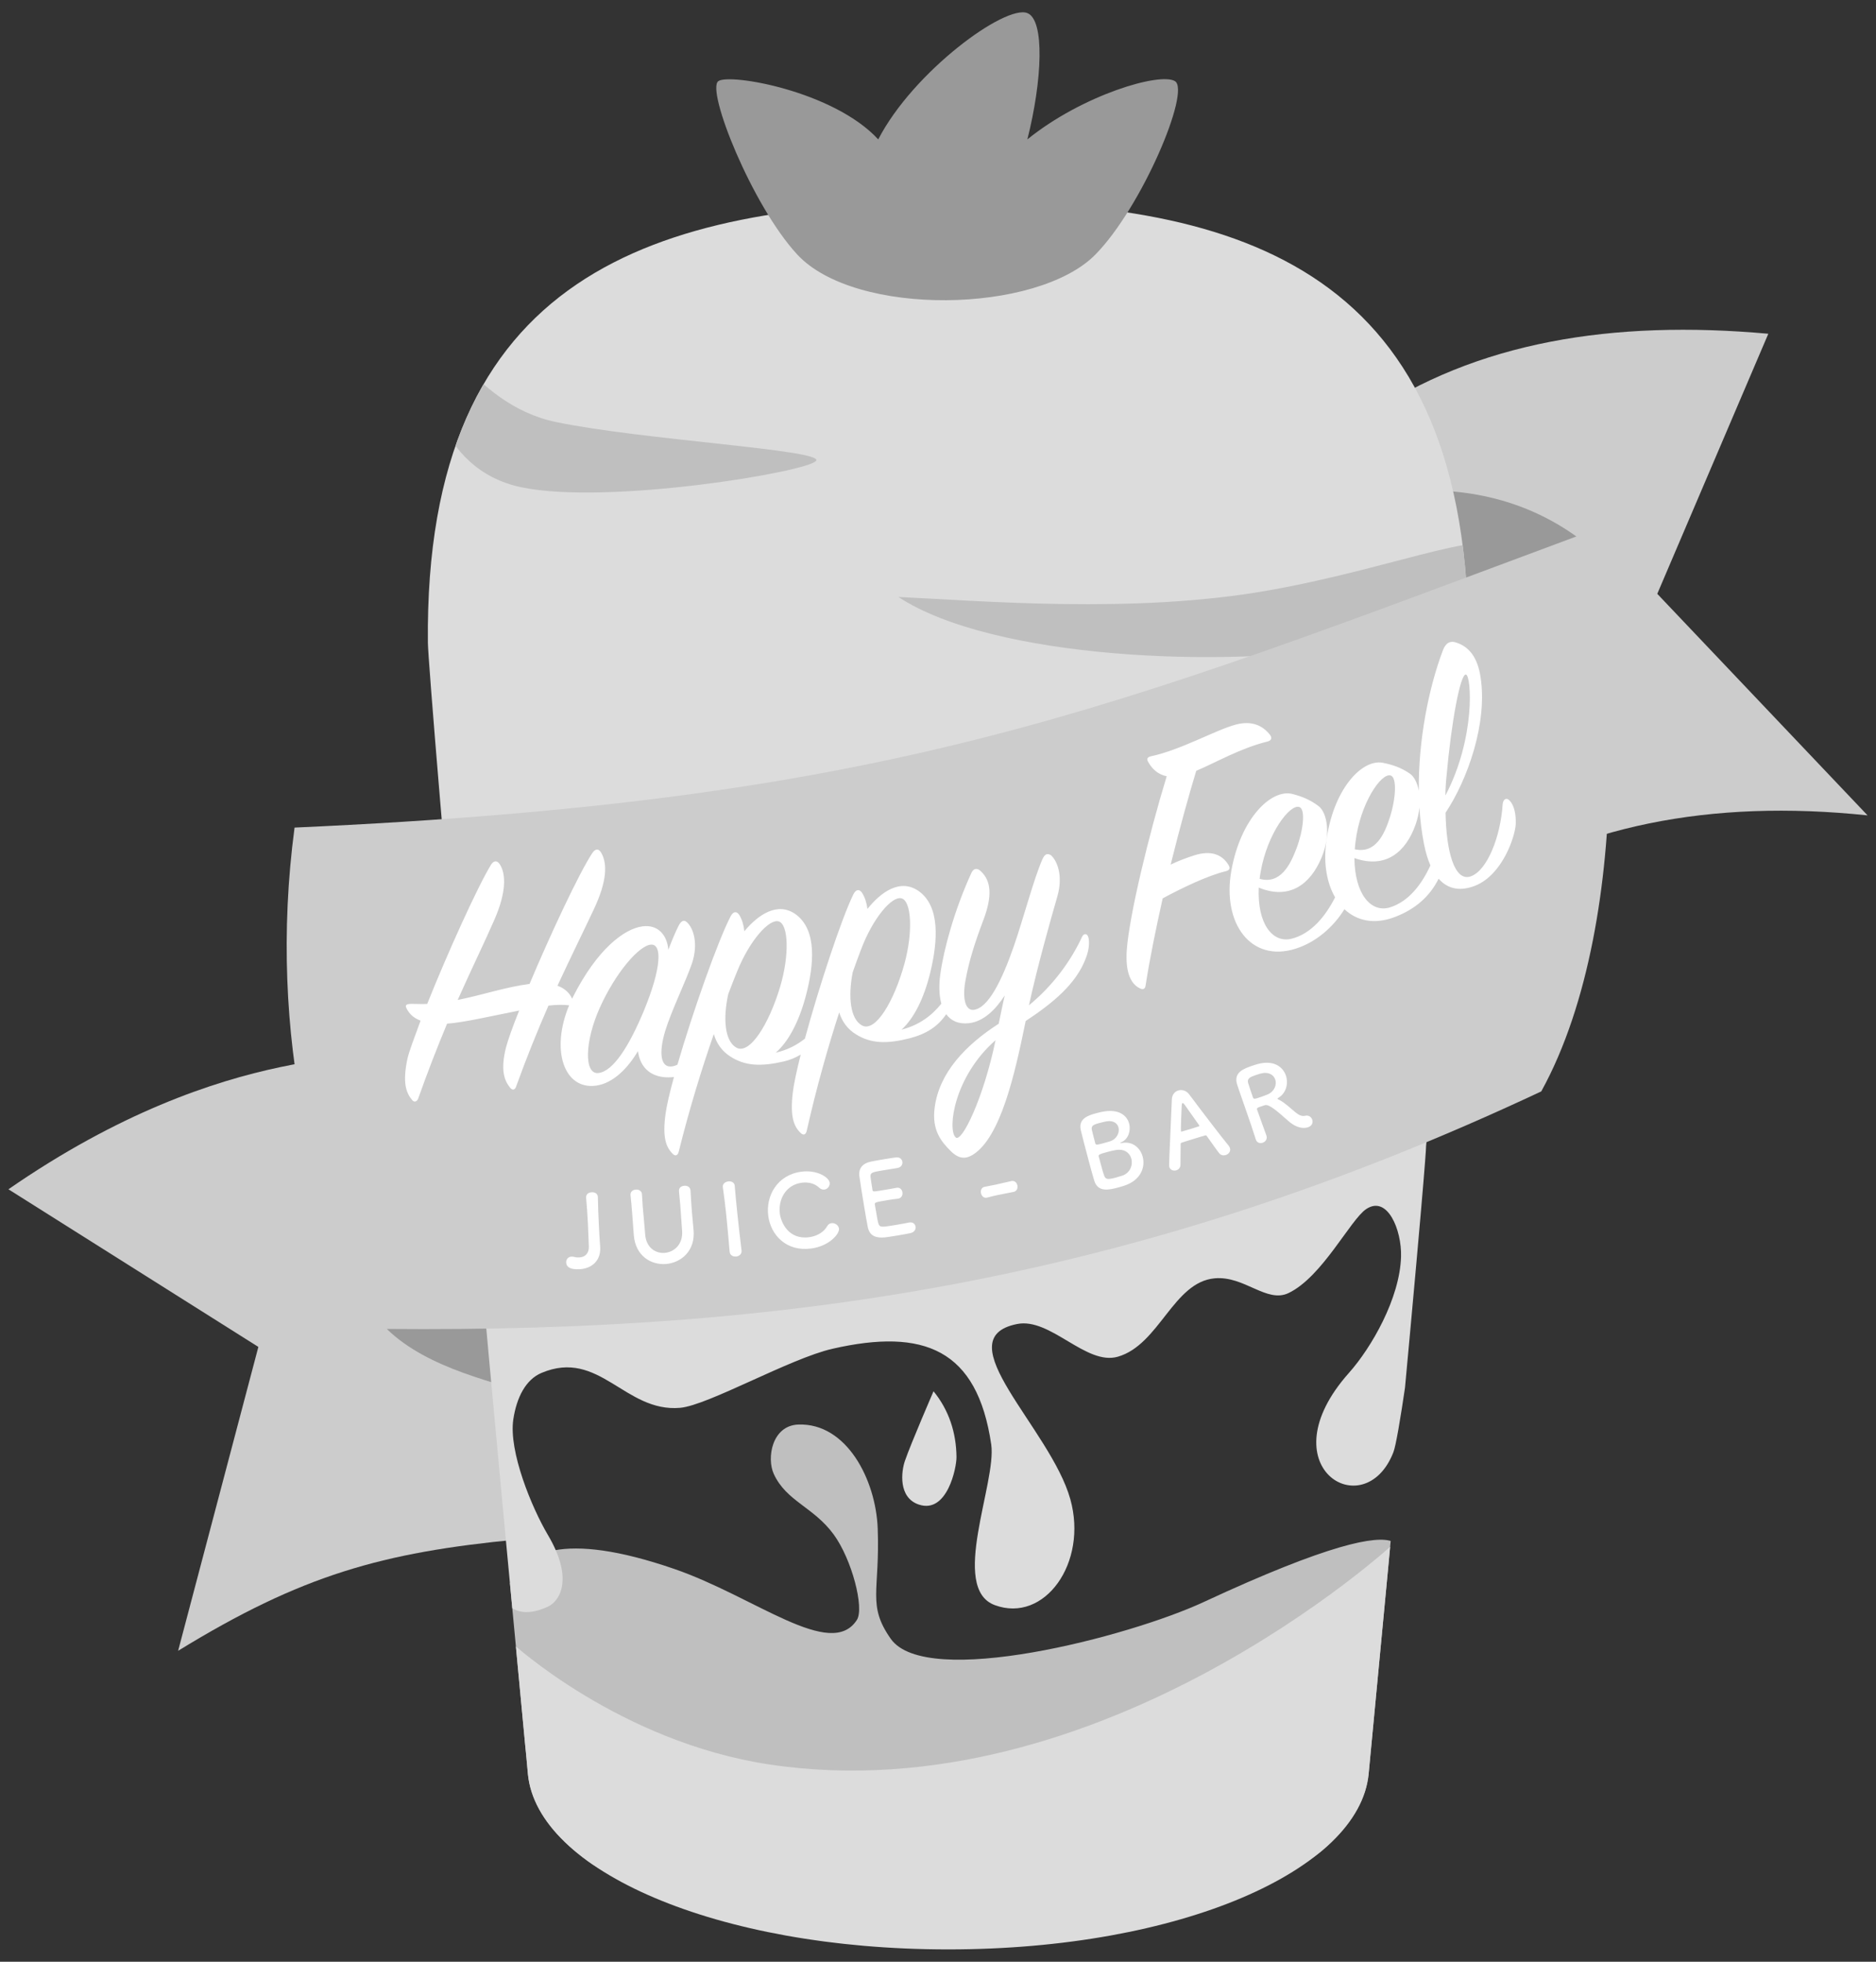 <?xml version="1.0" standalone="no"?><!DOCTYPE svg PUBLIC "-//W3C//DTD SVG 1.1//EN" "http://www.w3.org/Graphics/SVG/1.1/DTD/svg11.dtd"><svg width="100%" height="100%" viewBox="0 0 220 230" version="1.1" xmlns="http://www.w3.org/2000/svg" xmlns:xlink="http://www.w3.org/1999/xlink" xml:space="preserve" style="fill-rule:evenodd;clip-rule:evenodd;stroke-linejoin:round;stroke-miterlimit:1.414;"><rect x="0" y="0" width="220" height="230" fill="#333333" stroke="none"/><g><path d="M46.173,122.819c-1.193,1.913 -19.24,-1.336 -45.184,16.617l29.309,18.482l-9.409,35.628c14.474,-8.886 23.937,-11.529 39.781,-13.049l-3.803,-49.215l-10.694,-8.463Z" style="fill:#ccc;"/><clipPath id="_clip1"><path d="M46.173,122.819c-1.193,1.913 -19.24,-1.336 -45.184,16.617l29.309,18.482l-9.409,35.628c14.474,-8.886 23.937,-11.529 39.781,-13.049l-3.803,-49.215l-10.694,-8.463Z"/></clipPath><g clip-path="url(#_clip1)"><path d="M63.24,163.795l1.715,-21.534l-19.597,13.55c4.923,4.784 12.972,6.254 17.882,7.984Z" style="fill:#999;"/></g><path d="M171.859,105.317c12.987,-8.502 28.668,-11.654 47.152,-9.719l-24.661,-25.975l13.022,-30.492c-18.221,-1.648 -34.281,0.924 -47.151,9.719l11.638,56.467Z" style="fill:#ccc;"/><clipPath id="_clip2"><path d="M171.859,105.317c12.987,-8.502 28.668,-11.654 47.152,-9.719l-24.661,-25.975l13.022,-30.492c-18.221,-1.648 -34.281,0.924 -47.151,9.719l11.638,56.467Z"/></clipPath><g clip-path="url(#_clip2)"><path d="M184.861,62.896c-5.942,-4.243 -12.834,-5.862 -20.511,-5.308l4.342,18.574l16.169,-13.266Z" style="fill:#999;"/></g><clipPath id="_clip3"><path d="M167.231,134.436c0.002,0.003 0.13,0.339 -2.81,31.99c-0.95,10.23 -2.221,23.732 -3.92,41.551c-1.078,11.306 -22.089,20.579 -49.297,20.579c-27.207,0 -48.225,-9.272 -49.297,-20.579c-2.07,-21.854 -3.504,-37.214 -4.497,-48.009c-2.338,-25.42 -2.232,-25.532 -2.232,-25.532c-2.863,-31.363 -4.979,-57.138 -4.999,-59.066c-0.456,-43.465 26.8,-51.363 60.47,-51.717c33.671,-0.353 61.087,6.97 61.544,50.436c0.03,2.886 -0.443,12.747 -4.962,60.347l0,0Z"/></clipPath><g clip-path="url(#_clip3)"><path d="M61.9,208.545c-0.445,-5.407 -1.794,-14.137 -1.794,-14.137c0,0 -7.307,-19.505 18.955,-10.464c9.481,3.264 18.384,10.74 21.43,5.975c0.88,-1.377 -0.579,-7.086 -2.734,-10.024c-2.364,-3.222 -5.534,-3.867 -7.012,-7.077c-0.862,-1.872 -0.219,-5.69 2.882,-5.799c5.667,-0.198 9.086,6.484 9.302,12.185c0.279,7.375 -1.268,8.95 1.53,12.935c4.16,5.923 27.917,-0.229 36.707,-4.314c29.545,-13.73 22.064,-3.881 22.064,-3.881c0,0 -2.696,24.219 -2.736,24.601c-1.112,10.621 -22.089,19.338 -49.297,19.338c-27.207,0 -48.42,-8.697 -49.297,-19.338Z" style="fill:#bfbfbf;"/><path d="M61.907,207.977c-0.445,-5.755 -1.809,-15.295 -1.809,-15.295c0,0 12.569,11.545 30.113,14.188c38.847,5.852 73.191,-25.852 73.191,-25.852c0,0 -2.861,26.552 -2.901,26.959c-1.112,11.303 -22.089,20.579 -49.297,20.579c-27.207,0 -48.42,-9.255 -49.297,-20.579Z" style="fill:#dcdcdc;"/><path d="M56.672,156.745c1.423,10.748 -3.321,36.618 7.569,31.634c1.356,-0.621 3.112,-3.182 0,-8.436c-1.87,-3.156 -4.617,-9.789 -4.042,-13.547c0.392,-2.561 1.45,-4.65 3.309,-5.433c6.776,-2.854 9.77,4.659 16.249,4.096c3.261,-0.284 12.881,-5.785 17.853,-6.921c10.759,-2.46 16.997,0.062 18.632,11.215c0.655,4.475 -4.924,16.856 0.417,18.837c5.828,2.162 10.944,-4.956 8.86,-12.413c-2.325,-8.32 -14.781,-18.86 -6.234,-20.546c3.914,-0.773 8.081,4.913 11.809,3.834c4.873,-1.41 6.491,-8.754 11.357,-9.19c3.481,-0.312 6.094,2.956 8.658,1.728c3.956,-1.894 7.241,-8.595 9.107,-9.846c2.487,-1.666 4.177,2.447 4.085,5.585c-0.142,4.884 -3.469,10.654 -6.109,13.621c-9.771,10.977 1.827,18.009 5.21,9.307c2.312,-5.944 19.076,-154.963 19.076,-154.963l-140.592,4.17c0,0 11.06,109.117 14.786,137.268Z" style="fill:#dcdcdc;"/><path d="M50.347,40.103c0.76,-3.673 4.687,7.276 14.877,9.384c10.19,2.108 31.17,3.24 30.496,4.516c-0.673,1.275 -24.347,5.244 -34.537,3.136c-10.19,-2.108 -11.596,-13.363 -10.836,-17.036Z" style="fill:#bfbfbf;"/><path d="M176.706,65.089c0.711,4.035 -1.464,7.796 -17.189,10.57c-15.725,2.775 -43.108,1.601 -54.163,-5.667c9.743,0.444 27.589,2.02 43.314,-0.754c15.725,-2.774 27.326,-8.184 28.038,-4.149Z" style="fill:#bfbfbf;"/></g><path d="M184.861,62.896c-55.278,20.567 -80.077,30.978 -150.317,34.134c-3.26,24.429 2.524,46.97 10.814,58.781c46.201,0.411 87.632,-5.436 135.387,-27.85c11.323,-20.531 8.614,-57.129 4.116,-65.065Z" style="fill:#ccc;"/><clipPath id="_clip4"><path d="M184.861,62.896c-55.278,20.567 -80.077,30.978 -150.317,34.134c-3.26,24.429 2.524,46.97 10.814,58.781c46.201,0.411 87.632,-5.436 135.387,-27.85c11.323,-20.531 8.614,-57.129 4.116,-65.065Z"/></clipPath><g clip-path="url(#_clip4)"><path d="M69.056,146.152c0.017,0.796 -0.43,1.24 -1.119,1.275c-0.187,0.009 -0.399,-0.004 -0.613,-0.063c-0.107,-0.03 -0.212,-0.037 -0.306,-0.032c-0.421,0.021 -0.638,0.349 -0.621,0.688c0.031,0.619 0.616,0.836 1.574,0.787c1.379,-0.069 2.494,-0.957 2.414,-2.558c-0.001,-0.023 -0.003,-0.058 -0.004,-0.082c-0.068,-0.875 -0.11,-1.716 -0.151,-2.523c-0.057,-1.133 -0.1,-2.221 -0.119,-3.298c0,-0.011 0,-0.011 -0.001,-0.023c-0.019,-0.386 -0.367,-0.556 -0.706,-0.539c-0.526,0.027 -0.697,0.352 -0.67,0.655c0.098,1.026 0.161,2.042 0.213,3.082c0.043,0.853 0.075,1.719 0.109,2.631ZM78.104,148.195c1.715,-0.137 3.485,-1.498 3.225,-4.036c-0.07,-0.734 -0.134,-1.386 -0.186,-2.051c-0.061,-0.758 -0.112,-1.552 -0.165,-2.522c-0.001,-0.012 -0.001,-0.012 -0.002,-0.024c-0.032,-0.396 -0.386,-0.568 -0.724,-0.541c-0.233,0.019 -0.681,0.148 -0.627,0.672c0.051,0.501 0.103,1.013 0.144,1.526c0.082,1.027 0.141,2.067 0.221,3.081c0.126,1.587 -0.939,2.505 -2.036,2.592c-1.061,0.084 -2.171,-0.591 -2.295,-2.154l-0.038,-0.478c-0.075,-0.945 -0.175,-1.899 -0.251,-2.856c-0.036,-0.455 -0.06,-0.911 -0.085,-1.366c-0.001,-0.012 -0.001,-0.012 -0.001,-0.024c-0.032,-0.396 -0.386,-0.568 -0.713,-0.542c-0.466,0.037 -0.666,0.335 -0.627,0.672c0.077,0.675 0.133,1.375 0.189,2.086c0.068,0.852 0.136,1.715 0.189,2.532c0.002,0.023 0.003,0.035 0.005,0.058c0.194,2.438 2.028,3.513 3.777,3.375ZM86.962,146.616c-0.174,-1.429 -0.345,-2.941 -0.498,-4.395c-0.119,-1.129 -0.223,-2.224 -0.302,-3.192c-0.001,-0.012 -0.001,-0.012 -0.002,-0.024c-0.041,-0.384 -0.409,-0.533 -0.747,-0.497c-0.209,0.022 -0.719,0.205 -0.645,0.691c0.135,0.939 0.27,1.996 0.386,3.101c0.159,1.501 0.288,3.064 0.412,4.463l0.001,0.012c0.043,0.407 0.414,0.58 0.764,0.543c0.349,-0.037 0.676,-0.283 0.633,-0.691l-0.002,-0.011ZM98.39,144.047c-0.052,-0.395 -0.482,-0.692 -0.876,-0.639c-0.209,0.027 -0.395,0.135 -0.528,0.377c-0.391,0.701 -1.216,1.153 -2.098,1.27c-2.447,0.326 -3.305,-1.779 -3.435,-2.754c-0.208,-1.565 0.614,-3.374 2.574,-3.635c0.731,-0.097 1.497,0.072 2.023,0.569c0.203,0.197 0.425,0.262 0.633,0.234c0.372,-0.049 0.665,-0.419 0.612,-0.813c-0.083,-0.626 -1.478,-1.527 -3.322,-1.282c-2.83,0.377 -4.191,2.836 -3.878,5.191c0.301,2.261 2.141,4.201 5.029,3.816c2.134,-0.283 3.346,-1.731 3.266,-2.334ZM105.245,136.941c0.438,-0.074 0.629,-0.426 0.576,-0.737c-0.05,-0.3 -0.306,-0.554 -0.749,-0.503c-0.175,0.017 -0.811,0.112 -1.469,0.223c-0.646,0.108 -1.302,0.23 -1.508,0.276c-0.927,0.204 -1.446,0.789 -1.314,1.716c0.099,0.731 0.351,2.302 0.588,3.71c0.157,0.935 0.3,1.789 0.404,2.269c0.217,1.008 0.939,1.279 2.014,1.181c0.152,-0.014 0.823,-0.114 1.481,-0.225c0.669,-0.112 1.337,-0.236 1.485,-0.273c0.492,-0.106 0.67,-0.457 0.618,-0.768c-0.05,-0.3 -0.318,-0.552 -0.722,-0.484c-0.023,0.004 -0.034,0.006 -0.057,0.01c-0.218,0.048 -0.954,0.184 -1.635,0.298c-1.627,0.273 -1.816,0.281 -1.963,-0.24c-0.056,-0.192 -0.112,-0.456 -0.4,-2.175c-0.041,-0.243 0.072,-0.274 1.503,-0.514c0.439,-0.073 0.879,-0.136 1.172,-0.161c0.023,-0.004 0.046,-0.008 0.057,-0.01c0.404,-0.067 0.558,-0.425 0.501,-0.76c-0.005,-0.035 -0.108,-0.646 -0.748,-0.503c-0.206,0.046 -0.76,0.139 -1.291,0.228c-1.419,0.239 -1.431,0.241 -1.47,0.01c-0.1,-0.671 -0.207,-1.235 -0.23,-1.516c-0.049,-0.502 0.189,-0.565 1.343,-0.759c0.785,-0.132 1.814,-0.293 1.814,-0.293ZM118.863,139.744c0.389,-0.084 0.514,-0.446 0.445,-0.766c-0.069,-0.321 -0.33,-0.587 -0.707,-0.506c-0.012,0.002 -0.012,0.002 -0.023,0.005c-0.547,0.13 -1.162,0.274 -1.757,0.402c-0.48,0.104 -0.951,0.194 -1.354,0.269c-0.012,0.002 -0.012,0.002 -0.023,0.005c-0.355,0.076 -0.469,0.436 -0.402,0.745c0.059,0.274 0.303,0.628 0.721,0.514c0.464,-0.124 0.805,-0.209 1.148,-0.283c0.504,-0.109 1.012,-0.194 1.941,-0.383l0.011,-0.002ZM134.004,135.618c-0.283,-1.051 -1.199,-1.846 -2.444,-1.608c-0.127,0.022 -0.179,0.012 -0.182,0.001c-0.006,-0.023 0.056,-0.064 0.163,-0.117c0.76,-0.326 1.1,-1.314 0.869,-2.173c-0.255,-0.949 -1.224,-1.754 -3.133,-1.374c-0.172,0.034 -0.413,0.087 -0.661,0.154c-0.961,0.258 -2.209,0.619 -1.862,2.04c0.172,0.729 0.574,2.269 0.945,3.648c0.246,0.915 0.475,1.762 0.625,2.231c0.425,1.4 1.737,1.095 2.833,0.8c0.282,-0.076 0.573,-0.166 0.717,-0.217c1.924,-0.639 2.456,-2.176 2.13,-3.385ZM131.609,137.838c-0.212,0.069 -0.491,0.157 -0.751,0.227c-1.051,0.283 -1.2,0.177 -1.369,-0.225c-0.116,-0.296 -0.256,-0.816 -0.637,-2.229c-0.06,-0.226 0.032,-0.287 1.083,-0.57c0.282,-0.076 0.579,-0.143 0.868,-0.197c1.061,-0.201 1.689,0.333 1.868,1c0.204,0.757 -0.14,1.685 -1.062,1.994ZM144.237,134.61c-0.03,-0.1 -0.087,-0.206 -0.166,-0.304c-0.637,-0.759 -3.284,-4.207 -4.617,-6.002c-0.333,-0.448 -0.851,-0.583 -1.277,-0.453c-0.402,0.123 -0.733,0.482 -0.754,1.051c-0.34,7.643 -0.346,7.742 -0.284,7.944c0.106,0.347 0.496,0.46 0.809,0.364c0.269,-0.083 0.481,-0.307 0.486,-0.651c0.003,-0.588 0.014,-1.473 0.023,-2.442c0.002,-0.074 0.047,-0.125 0.103,-0.142c0.232,-0.083 0.981,-0.313 1.653,-0.518c0.503,-0.155 0.962,-0.295 1.144,-0.339c0.067,-0.02 0.111,0.003 0.154,0.063c0.666,0.935 1.231,1.74 1.464,2.024c0.201,0.256 0.508,0.297 0.765,0.218c0.347,-0.106 0.614,-0.432 0.497,-0.813ZM66.744,117.865c-0.7,-0.082 -1.523,-0.069 -2.426,0.036c-1.278,2.911 -2.578,6.127 -3.784,9.467c-0.143,0.444 -0.443,0.508 -0.729,0.137c-0.664,-0.823 -1.139,-2.051 -0.454,-4.747c0.243,-0.885 0.788,-2.443 1.532,-4.275c-3.13,0.605 -6.421,1.395 -8.453,1.534c-1.157,2.772 -2.302,5.717 -3.358,8.7c-0.143,0.444 -0.48,0.597 -0.766,0.226c-0.711,-0.864 -1.096,-2.054 -0.541,-4.741c0.197,-0.926 0.826,-2.533 1.557,-4.537c-0.981,-0.368 -1.368,-0.949 -1.564,-1.283c-0.295,-0.502 -0.221,-0.68 0.517,-0.687c0.652,-0.001 1.263,0.044 1.825,0.005c2.374,-5.939 5.883,-13.694 7.485,-16.323c0.353,-0.545 0.748,-0.485 1.04,-0.027c0.732,1.166 0.747,3.293 -0.643,6.472c-1.088,2.507 -2.651,5.698 -4.308,9.417c2.956,-0.593 5.587,-1.512 8.428,-1.88c2.429,-5.769 5.764,-12.904 7.337,-15.313c0.394,-0.592 0.786,-0.575 1.084,-0.031c0.691,1.212 0.7,3.253 -0.894,6.62c-1.138,2.423 -2.626,5.435 -4.254,8.935c0.897,0.319 1.445,0.896 1.717,1.521c0.049,-0.1 0.098,-0.2 0.149,-0.3c2.819,-5.524 5.962,-7.901 8.11,-8.182c1.848,-0.241 2.892,1.065 3.025,2.752c0.424,-1.104 0.822,-2.074 1.205,-2.823c0.314,-0.609 0.646,-0.74 0.998,-0.392c0.745,0.689 1.33,2.492 0.579,4.775c-0.693,2.057 -2.421,5.561 -3.155,7.973c-0.76,2.546 -0.562,4.4 0.888,4.123c0.183,-0.033 0.368,-0.098 0.554,-0.191c1.777,-6.126 4.735,-14.507 6.238,-17.399c0.335,-0.626 0.734,-0.605 1.033,-0.127c0.306,0.52 0.498,1.147 0.575,1.881c1.612,-1.936 3.936,-3.551 6.093,-1.932c2.414,1.84 2.104,5.801 1.103,9.569c-0.815,3.034 -2.056,5.349 -3.518,6.601c1.354,-0.31 2.484,-0.893 3.424,-1.645c1.656,-6.1 4.296,-14.097 5.687,-16.926c0.321,-0.633 0.721,-0.621 1.03,-0.15c0.317,0.514 0.523,1.136 0.617,1.868c1.569,-1.971 3.856,-3.637 6.049,-2.067c2.454,1.787 2.231,5.754 1.314,9.543c-0.747,3.051 -1.937,5.393 -3.371,6.677c2.047,-0.517 3.565,-1.651 4.674,-3.047c-0.28,-1.008 -0.293,-2.235 -0.122,-3.447c0.397,-2.906 1.648,-7.527 3.654,-11.899c0.248,-0.535 0.681,-0.577 1.063,-0.211c1.29,1.159 1.388,2.995 0.311,5.814c-1.043,2.769 -1.633,4.697 -2.046,6.855c-0.438,2.251 -0.059,3.722 0.936,3.614c1.683,-0.201 3.271,-3.342 4.707,-7.469c1.206,-3.508 2.277,-7.696 3.336,-10.158c0.273,-0.628 0.554,-0.772 1.004,-0.508c0.747,0.648 1.448,2.408 0.772,4.795c-0.788,2.718 -2.372,8.332 -3.342,12.809c2.963,-2.441 4.992,-5.36 6.23,-8.035c0.154,-0.34 0.528,-0.458 0.697,-0.049c0.161,0.365 0.226,1.368 -0.278,2.617c-1.136,2.963 -3.793,5.167 -7.035,7.311c-1.254,6.167 -2.918,13.609 -6.178,15.667c-0.749,0.458 -1.556,0.617 -2.6,-0.413c-1.102,-1.107 -2.247,-2.427 -1.893,-5.103c0.519,-4.079 3.628,-7.344 7.509,-9.835c0.231,-1.062 0.446,-2.209 0.712,-3.321c-1.049,1.621 -2.446,3.046 -4.171,3.254c-1.272,0.144 -2.14,-0.287 -2.694,-1.051c-0.978,1.432 -2.302,2.303 -4.262,2.816c-2.694,0.684 -4.554,0.638 -6.302,-0.444c-1.047,-0.64 -1.657,-1.539 -1.986,-2.58c-1.311,4.04 -2.663,8.793 -3.816,13.906c-0.098,0.415 -0.38,0.557 -0.708,0.222c-0.807,-0.774 -1.245,-1.926 -0.926,-4.677c0.117,-1.021 0.457,-2.614 0.937,-4.508c-0.6,0.359 -1.256,0.631 -1.972,0.802c-2.708,0.624 -4.567,0.537 -6.291,-0.583c-1.032,-0.663 -1.622,-1.576 -1.928,-2.623c-1.4,4.009 -2.857,8.732 -4.123,13.817c-0.107,0.413 -0.392,0.549 -0.713,0.206c-0.79,-0.791 -1.202,-1.953 -0.822,-4.695c0.134,-0.985 0.49,-2.498 0.984,-4.298c-0.079,0.012 -0.16,0.021 -0.241,0.027c-2.338,0.174 -3.72,-1.044 -3.984,-3.064c-1.145,1.941 -2.871,3.784 -4.934,4.053c-3.743,0.488 -5.321,-4.174 -3.134,-9.421ZM129.475,131.53c0.994,-0.268 1.546,0.117 1.689,0.648c0.161,0.599 -0.189,1.372 -0.99,1.636c-0.2,0.066 -0.494,0.145 -0.765,0.218c-0.746,0.201 -0.904,0.243 -0.968,0.006c-0.165,-0.658 -0.35,-1.299 -0.4,-1.577c-0.082,-0.438 0.12,-0.589 0.843,-0.784c0.294,-0.079 0.591,-0.147 0.591,-0.147ZM151.091,131.43c1.217,1.076 2.135,0.794 2.311,0.733c0.487,-0.17 0.596,-0.567 0.481,-0.898c-0.108,-0.31 -0.41,-0.539 -0.802,-0.453c-0.391,0.087 -0.718,-0.035 -1.152,-0.392c-0.602,-0.484 -1.146,-1.05 -1.895,-1.459c-0.108,-0.061 -0.205,-0.09 -0.22,-0.134c-0.012,-0.033 0.018,-0.056 0.087,-0.105c0.926,-0.545 1.222,-1.688 0.891,-2.639c-0.361,-1.038 -1.467,-1.831 -3.3,-1.33c-0.169,0.047 -0.427,0.124 -0.681,0.213c-0.929,0.323 -2.189,0.761 -1.73,2.187c0.147,0.457 0.162,0.501 0.993,2.888c0.423,1.216 0.88,2.531 1.204,3.571c0.004,0.011 0.004,0.011 0.008,0.022c0.127,0.364 0.491,0.448 0.789,0.345c0.321,-0.112 0.572,-0.422 0.441,-0.835c-0.139,-0.398 -0.802,-2.199 -1.091,-3.028c-0.069,-0.199 0.082,-0.263 0.292,-0.336c0.21,-0.074 0.468,-0.151 0.612,-0.201c0.534,-0.173 1.628,0.871 2.762,1.851ZM116.748,121.956c-1.399,6.77 -3.969,12.094 -4.681,11.395c-0.976,-0.911 -0.215,-7.114 4.681,-11.395ZM140.656,131.987c0.01,0.034 -0.009,0.052 -0.076,0.072c-0.157,0.048 -0.545,0.179 -0.947,0.303c-0.392,0.12 -0.809,0.235 -1.033,0.304c-0.067,0.02 -0.097,0.005 -0.11,-0.04c-0.031,-0.101 0.055,-2.416 0.086,-2.915c0.01,-0.247 0.046,-0.369 0.102,-0.386c0.067,-0.02 0.157,0.075 0.286,0.255c0.347,0.494 0.995,1.409 1.664,2.354c0.018,0.019 0.024,0.042 0.028,0.053ZM148.689,128.301c-0.195,0.081 -0.478,0.192 -0.754,0.288c-0.774,0.269 -0.921,0.308 -0.998,0.087c-0.212,-0.645 -0.496,-1.426 -0.566,-1.699c-0.148,-0.531 0.238,-0.702 0.835,-0.91c0.21,-0.073 0.409,-0.142 0.557,-0.181c0.98,-0.279 1.589,0.116 1.781,0.669c0.207,0.597 -0.064,1.385 -0.855,1.746ZM75.507,118.51c-1.698,4.067 -3.574,7.109 -5.341,7.296c-1.682,0.176 -1.617,-3.679 0.179,-7.671c1.864,-4.133 4.636,-7.336 6.028,-7.386c1.263,-0.034 1.224,2.681 -0.866,7.761ZM85.397,116.568c0.364,-0.983 0.707,-1.831 1.049,-2.678c1.464,-3.625 3.761,-6.202 4.872,-5.859c1.153,0.336 1.271,3.962 0.171,7.659c-1.329,4.437 -3.591,8.018 -5.143,7.134c-1.36,-0.785 -1.572,-3.386 -0.949,-6.256ZM99.997,113.993c0.342,-0.991 0.666,-1.846 0.99,-2.701c1.383,-3.656 3.621,-6.283 4.74,-5.965c1.161,0.31 1.359,3.933 0.341,7.653c-1.231,4.466 -3.412,8.097 -4.984,7.246c-1.377,-0.754 -1.646,-3.349 -1.087,-6.233ZM136.821,91.008c-2.126,6.959 -4.385,16.326 -4.681,20.345c-0.202,2.829 0.567,4.062 1.539,4.525c0.359,0.175 0.611,0.109 0.669,-0.354c0.483,-3.127 1.215,-6.676 1.999,-10.195c2.237,-1.21 5.302,-2.682 7.409,-3.186c0.503,-0.132 0.522,-0.405 0.297,-0.75c-0.705,-1.159 -1.983,-1.767 -4.047,-1.094c-0.744,0.239 -1.686,0.574 -2.722,1.068c1.07,-4.31 2.155,-8.22 3,-10.993c2.459,-1.045 5.176,-2.649 8.332,-3.427c0.545,-0.143 0.552,-0.458 0.339,-0.761c-0.884,-1.157 -2.193,-1.712 -3.997,-1.241c-2.348,0.612 -6.476,2.988 -10,3.728c-0.419,0.109 -0.501,0.31 -0.33,0.623c0.429,0.784 1.109,1.502 2.193,1.712ZM166.385,92.707c-0.064,-5.932 1.157,-12.039 2.811,-16.423c0.324,-0.893 0.848,-1.212 1.627,-0.933c1.6,0.54 2.471,1.911 2.796,3.988c0.866,5.428 -1.544,12.121 -4.098,15.951c0.081,4.586 1.061,8.08 2.921,7.47c1.98,-0.66 3.538,-4.724 3.776,-8.456c0.057,-0.638 0.478,-0.866 0.876,-0.376c0.473,0.551 0.689,1.496 0.661,2.64c-0.045,1.434 -1.534,5.986 -4.755,7.273c-1.67,0.66 -3.165,0.463 -4.293,-0.817c-1.035,2.085 -2.758,3.604 -5.185,4.509c-2.37,0.891 -4.415,0.429 -5.859,-0.934c-1.306,2.116 -3.365,3.89 -5.733,4.632c-5.248,1.659 -8.627,-2.985 -7.529,-9.148c1.098,-6.163 4.688,-9.588 7.124,-9.004c1.224,0.312 2.157,0.712 3.095,1.426c1.045,0.774 1.47,3.406 0.359,6.044c-1.29,3.1 -3.749,5.011 -7.363,3.513c-0.187,4.217 1.592,6.535 3.83,6.002c2.305,-0.57 3.976,-2.602 5.124,-4.859c-0.951,-1.634 -1.367,-3.874 -1.054,-6.405c0.767,-6.213 4.168,-9.825 6.632,-9.372c1.239,0.247 2.193,0.596 3.167,1.26c0.5,0.33 0.89,1.062 1.07,2.019ZM166.456,94.684c-0.064,0.647 -0.212,1.331 -0.46,2.02c-1.122,3.164 -3.476,5.203 -7.164,3.901c0.038,4.221 1.938,6.44 4.144,5.788c2.207,-0.672 3.743,-2.691 4.769,-4.929c-0.304,-0.691 -0.556,-1.52 -0.75,-2.497c-0.274,-1.384 -0.449,-2.822 -0.539,-4.283ZM147.717,103.037c0.021,-0.233 0.071,-0.519 0.121,-0.805c0.772,-4.528 3.474,-8.049 4.557,-7.604c0.718,0.283 0.45,2.715 -0.358,4.856c-0.732,1.938 -1.901,4.232 -4.32,3.553ZM158.877,99.575c0.009,-0.233 0.044,-0.521 0.078,-0.81c0.53,-4.563 3.04,-8.223 4.145,-7.836c0.732,0.244 0.594,2.687 -0.098,4.868c-0.628,1.974 -1.673,4.327 -4.125,3.778ZM169.503,93.27c0.006,-0.757 0.051,-1.531 0.136,-2.322c0.561,-6.276 1.612,-11.961 2.267,-11.865c0.654,0.097 1.157,7.426 -2.403,14.187Z" style="fill:#fff;"/></g><path d="M109.476,163.118c0,0 -2.639,6.081 -3.36,8.173c-0.411,1.194 -0.818,4.294 1.643,5.113c3.321,1.104 4.421,-4.33 4.409,-5.568c-0.027,-2.872 -0.887,-5.504 -2.692,-7.718Z" style="fill:#dcdcdc;"/><path d="M120.48,16.344c6.455,-5.222 15.561,-7.898 17.307,-6.83c1.866,1.142 -3.865,14.758 -9.311,20.314c-6.833,6.973 -28.196,7.348 -34.989,0.004c-5.305,-5.735 -10.705,-19.281 -9.249,-20.318c1.328,-0.945 13.534,1.161 18.754,6.83c4.111,-7.961 14.907,-15.838 17.488,-14.809c2.049,0.817 1.758,7.836 0,14.809Z" style="fill:#999;"/></g></svg>